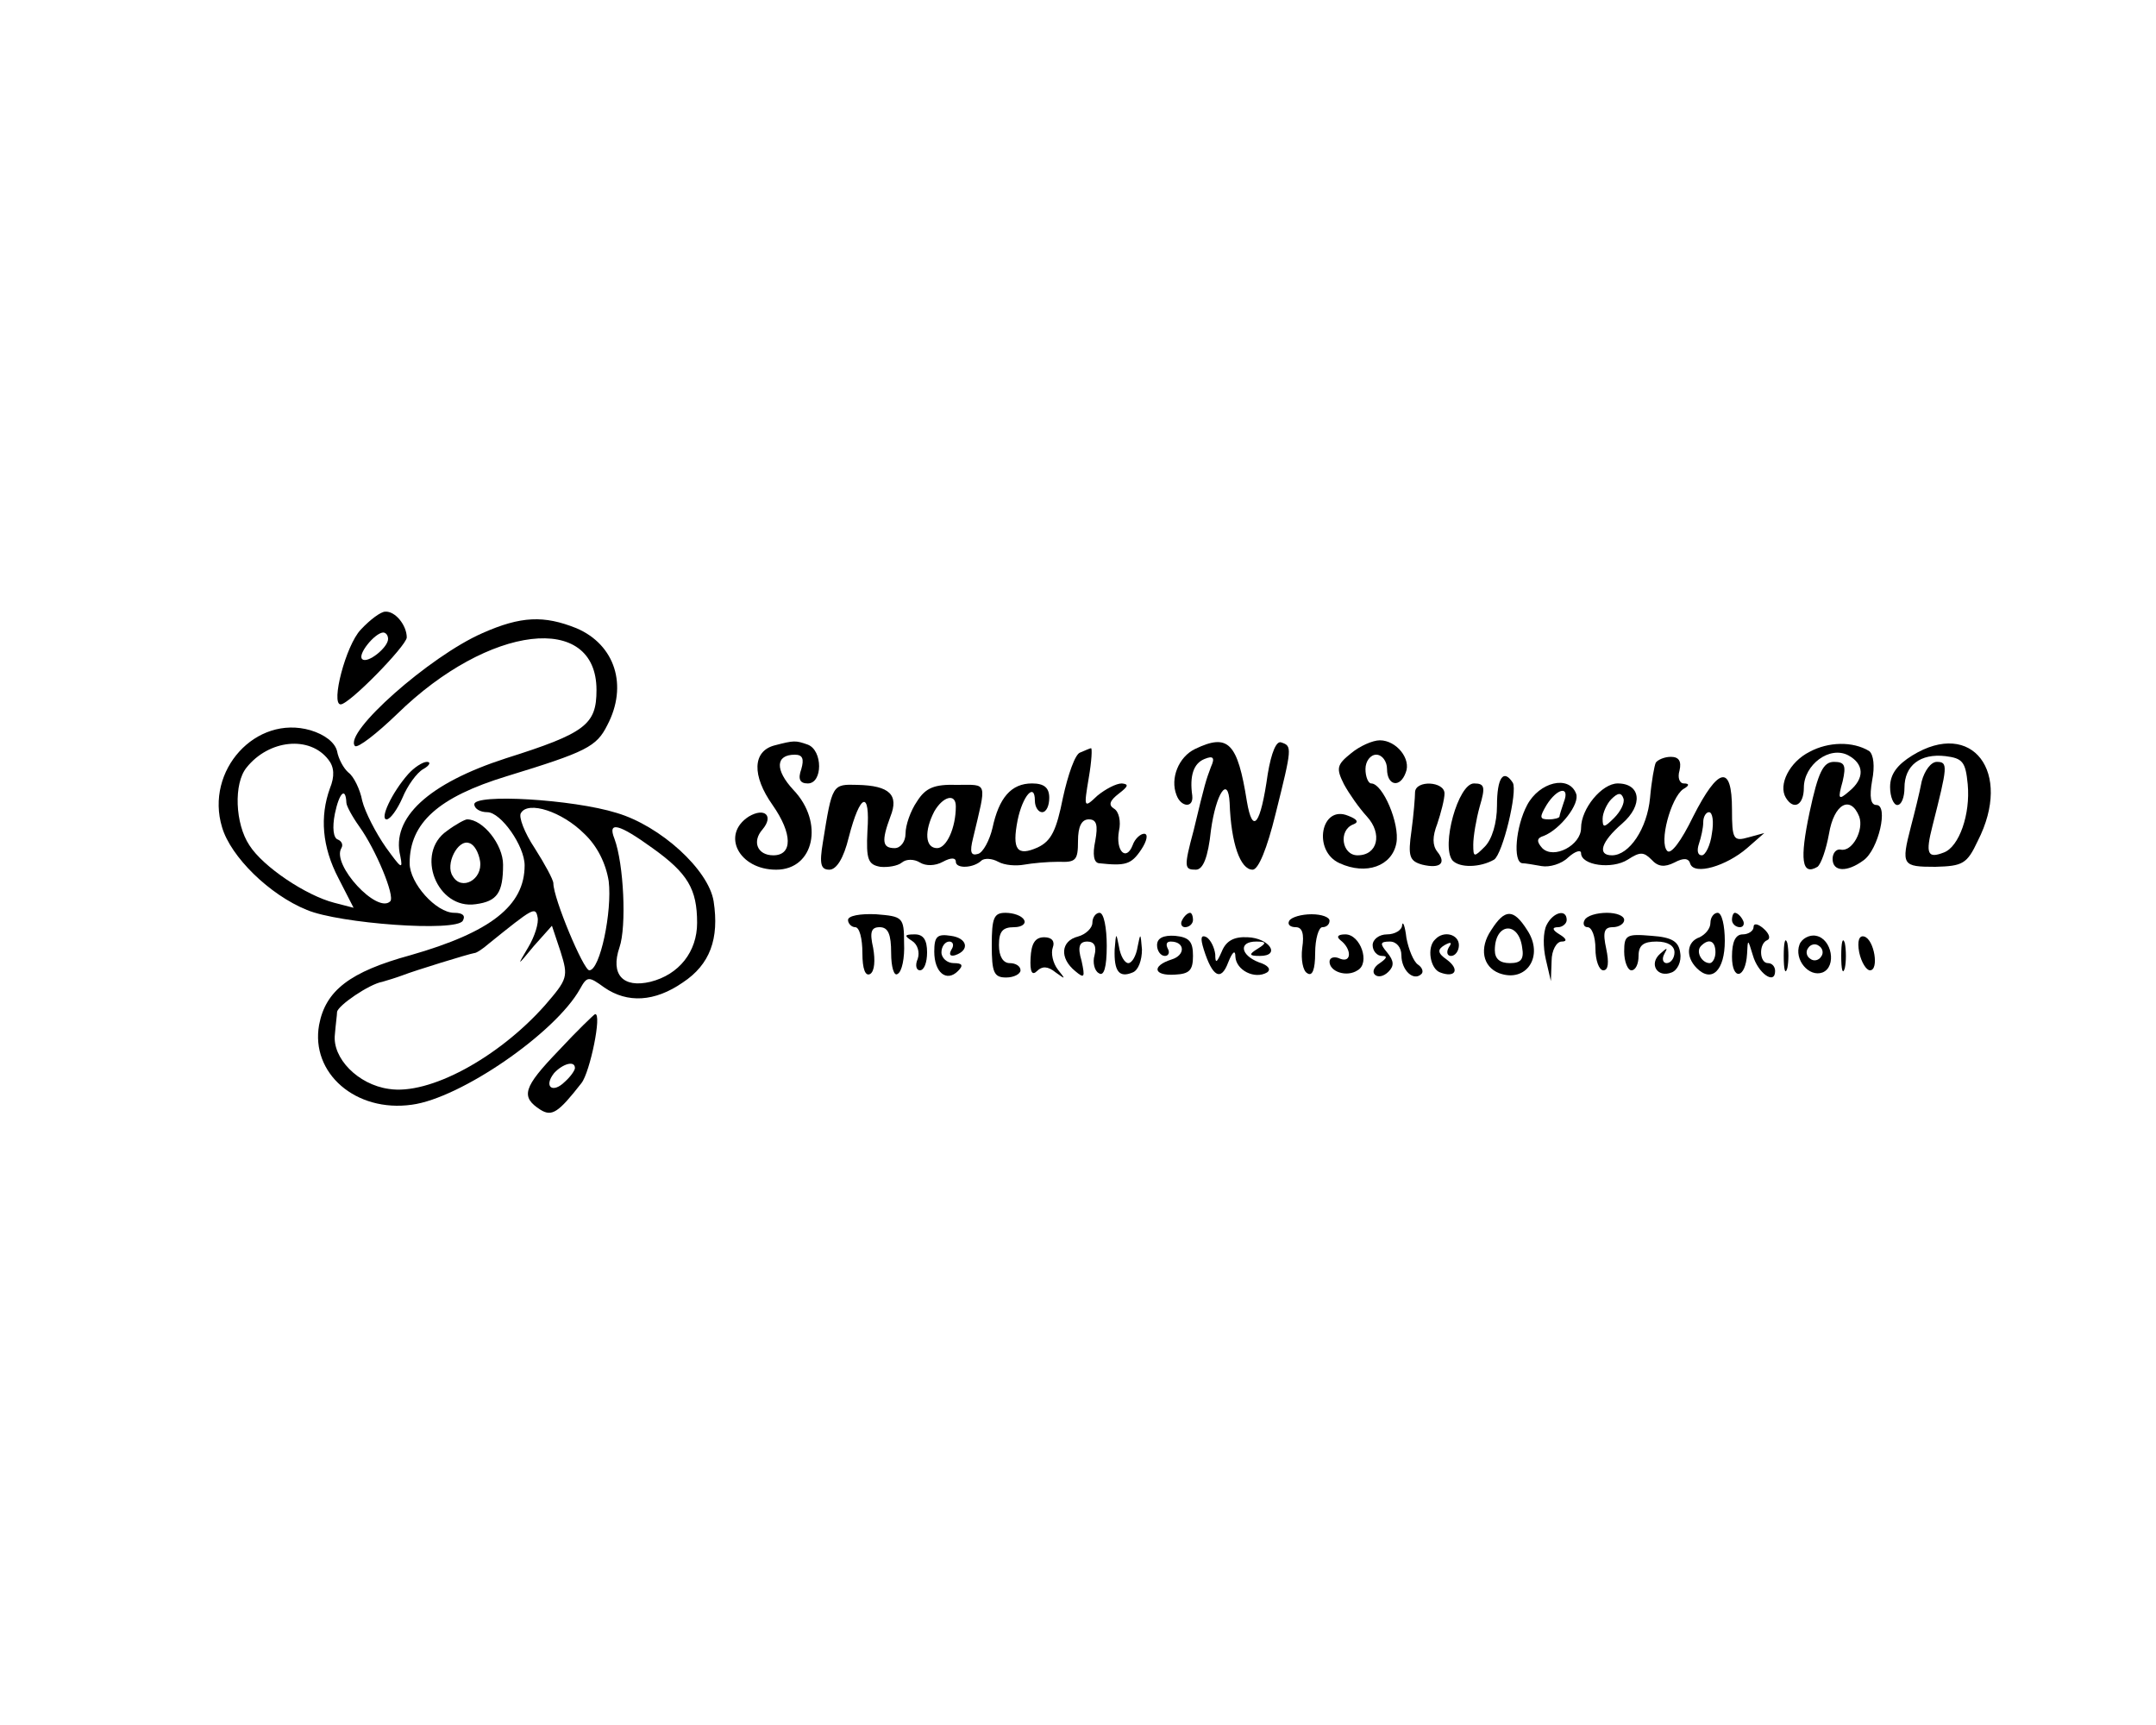 <?xml version="1.0" standalone="no"?>
<!DOCTYPE svg PUBLIC "-//W3C//DTD SVG 20010904//EN"
 "http://www.w3.org/TR/2001/REC-SVG-20010904/DTD/svg10.dtd">
<svg version="1.0" xmlns="http://www.w3.org/2000/svg"
 width="300pt" height="240pt" viewBox="0 0 300 240"
 preserveAspectRatio="xMidYMid meet">
<g transform="translate(0,240) scale(0.1,-0.1)"
fill="#000000" stroke="none">
<path d="M502 1524 c-21 -22 -42 -104 -28 -104 12 0 91 81 92 93 0 17 -16 37
-30 36 -6 0 -21 -11 -34 -25z m38 -13 c0 -12 -29 -35 -36 -28 -7 6 17 36 29
37 4 0 7 -4 7 -9z"/>
<path d="M671 1519 c-73 -32 -194 -139 -177 -157 4 -3 30 17 59 45 127 124
277 142 277 33 0 -48 -15 -60 -126 -95 -108 -35 -160 -83 -147 -136 4 -20 1
-17 -20 12 -14 20 -29 49 -33 65 -3 16 -12 34 -19 39 -7 6 -14 19 -16 30 -3
12 -17 23 -37 29 -76 22 -147 -56 -123 -135 12 -41 66 -94 118 -115 45 -19
208 -31 217 -15 4 7 0 11 -12 11 -25 0 -62 41 -62 69 0 56 40 92 135 121 111
34 125 41 140 71 29 55 11 112 -43 135 -45 18 -77 17 -131 -7z m-214 -176 c8
-10 9 -23 2 -40 -14 -39 -11 -81 12 -125 l21 -41 -27 7 c-39 10 -99 50 -118
80 -20 30 -22 86 -4 108 31 39 88 45 114 11z m25 -60 c0 -4 8 -19 18 -33 23
-32 50 -97 43 -104 -18 -18 -82 51 -68 74 3 5 0 10 -5 12 -6 2 -8 16 -4 36 6
29 15 38 16 15z"/>
<path d="M1078 1363 c-31 -8 -32 -42 -3 -83 28 -40 28 -70 1 -70 -22 0 -30 19
-15 36 16 19 3 31 -19 18 -39 -25 -14 -74 38 -74 53 0 67 66 24 111 -26 28
-25 49 2 49 11 0 13 -6 9 -20 -5 -14 -2 -20 9 -20 21 0 21 46 0 54 -17 6 -19
6 -46 -1z"/>
<path d="M1663 1358 c-23 -11 -35 -41 -26 -64 6 -17 24 -19 22 -1 -4 28 2 45
17 51 12 5 15 2 9 -11 -7 -19 -8 -21 -24 -88 -14 -52 -13 -55 3 -55 10 0 17
17 21 55 7 51 24 77 26 38 2 -57 15 -93 32 -93 8 0 20 29 32 78 23 92 23 94 8
99 -7 3 -14 -14 -19 -44 -10 -71 -21 -85 -29 -38 -13 82 -26 95 -72 73z"/>
<path d="M1880 1352 c-20 -16 -21 -21 -10 -43 7 -13 21 -33 32 -45 22 -24 15
-54 -13 -54 -22 0 -27 35 -6 43 8 3 6 7 -7 12 -38 16 -50 -49 -12 -66 37 -17
73 -4 79 28 5 27 -19 83 -35 83 -4 0 -8 9 -8 20 0 11 7 20 15 20 8 0 15 -9 15
-20 0 -23 18 -27 26 -5 8 19 -13 45 -36 45 -10 0 -28 -8 -40 -18z"/>
<path d="M2518 1354 c-28 -14 -44 -46 -33 -64 11 -18 25 -10 25 14 0 32 36 59
62 45 22 -12 23 -32 1 -50 -15 -13 -16 -11 -9 14 5 22 3 27 -12 27 -15 0 -22
-14 -34 -70 -14 -66 -11 -89 11 -76 5 4 12 24 16 46 7 42 30 54 42 24 7 -19
-10 -50 -26 -46 -6 1 -11 -5 -11 -13 0 -18 20 -19 43 -2 21 15 35 77 18 77 -8
0 -10 11 -6 34 4 20 2 36 -4 41 -23 14 -57 13 -83 -1z"/>
<path d="M2661 1349 c-21 -13 -31 -26 -31 -44 0 -14 5 -25 10 -25 6 0 10 11
10 24 0 31 22 48 57 44 24 -3 28 -8 31 -39 4 -42 -12 -87 -33 -95 -23 -9 -26
-2 -16 37 21 83 22 89 6 89 -8 0 -17 -12 -21 -27 -3 -16 -10 -44 -15 -63 -14
-54 -12 -56 34 -56 38 1 44 4 59 36 49 96 -8 170 -91 119z"/>
<path d="M1503 1353 c-7 -2 -17 -31 -24 -63 -9 -45 -16 -60 -35 -69 -29 -13
-36 -3 -28 38 7 34 24 53 24 27 0 -9 5 -16 10 -16 6 0 10 9 10 20 0 14 -7 20
-24 20 -29 0 -46 -20 -55 -62 -4 -17 -13 -34 -20 -36 -10 -3 -12 2 -7 22 19
80 21 74 -22 74 -32 1 -44 -4 -56 -23 -9 -13 -16 -33 -16 -45 0 -11 -7 -20
-15 -20 -17 0 -19 9 -6 44 12 30 -1 43 -46 44 -35 1 -35 1 -48 -80 -5 -30 -3
-38 9 -38 10 0 20 16 27 45 16 62 30 66 26 9 -2 -40 1 -47 18 -50 10 -1 24 1
30 6 6 5 17 5 25 0 8 -5 21 -5 32 1 11 6 18 6 18 0 0 -10 25 -9 36 2 4 3 14 3
23 -2 9 -5 25 -6 36 -4 11 2 32 4 48 4 24 -1 27 2 27 29 0 20 5 30 15 30 11 0
13 -8 9 -30 -4 -19 -2 -30 5 -31 37 -4 45 -2 59 19 8 12 10 22 4 22 -5 0 -13
-7 -16 -16 -9 -23 -24 -8 -19 20 3 13 0 27 -7 31 -8 5 -6 11 7 21 13 10 14 13
4 14 -8 0 -23 -8 -34 -17 -19 -18 -19 -17 -12 25 4 23 5 42 3 41 -1 0 -8 -3
-15 -6z m-173 -75 c0 -30 -13 -58 -26 -58 -17 0 -18 24 -4 51 12 21 30 26 30
7z"/>
<path d="M2304 1339 c-2 -4 -6 -26 -8 -49 -4 -43 -29 -80 -53 -80 -21 0 -15
19 14 44 30 26 26 56 -6 56 -22 0 -51 -35 -51 -62 0 -24 -38 -44 -54 -28 -8 9
-8 14 2 17 23 9 51 45 45 59 -10 26 -51 16 -68 -16 -16 -30 -20 -79 -7 -81 4
0 16 -2 27 -4 11 -2 28 3 37 12 10 9 18 11 18 6 0 -17 43 -23 65 -9 17 11 22
11 33 0 9 -10 18 -11 32 -4 13 7 20 6 22 -2 6 -16 50 -3 79 22 l24 21 -22 -6
c-21 -6 -23 -3 -23 39 0 63 -19 59 -54 -10 -17 -35 -31 -53 -36 -48 -12 12 5
74 22 86 9 5 9 8 1 8 -6 0 -9 8 -6 18 3 13 -1 19 -12 19 -9 0 -18 -4 -21 -8z
m-128 -55 c-3 -9 -6 -18 -6 -20 0 -2 -7 -4 -15 -4 -13 0 -13 3 -3 20 15 24 33
27 24 4z m70 -22 c-14 -14 -16 -14 -16 -1 0 8 6 21 12 27 9 9 14 10 17 1 2 -6
-4 -18 -13 -27z m136 -22 c-2 -16 -9 -30 -14 -30 -6 0 -7 7 -4 16 3 9 6 22 6
30 0 8 4 14 8 14 5 0 7 -13 4 -30z"/>
<path d="M568 1323 c-23 -26 -40 -63 -30 -63 5 0 15 14 22 30 7 17 20 35 29
40 9 5 11 10 5 10 -6 0 -18 -8 -26 -17z"/>
<path d="M2083 1279 c0 -24 -7 -47 -17 -57 -15 -15 -16 -15 -16 3 0 11 4 35 9
53 8 27 7 32 -8 32 -22 0 -46 -87 -30 -107 10 -11 39 -10 58 1 12 8 33 95 26
107 -13 20 -22 7 -22 -32z"/>
<path d="M1969 1298 c0 -7 -2 -32 -5 -54 -5 -35 -3 -42 15 -47 25 -6 34 2 21
18 -7 9 -7 21 0 39 5 15 10 34 10 42 0 17 -40 19 -41 2z"/>
<path d="M660 1281 c0 -6 8 -11 18 -11 19 0 52 -47 52 -74 0 -56 -47 -93 -159
-125 -84 -23 -118 -49 -127 -97 -12 -67 51 -122 129 -111 68 9 200 100 234
161 10 18 12 18 34 2 32 -22 70 -20 109 7 38 25 51 61 43 113 -7 44 -74 105
-135 123 -61 19 -198 27 -198 12z m153 -41 c18 -17 30 -41 34 -66 5 -42 -12
-124 -27 -124 -8 0 -50 100 -50 121 0 5 -12 27 -26 49 -14 21 -23 44 -19 49
10 17 57 2 88 -29z m95 -20 c49 -35 62 -57 62 -104 0 -40 -25 -72 -65 -82 -38
-9 -56 10 -43 48 10 29 6 116 -7 151 -10 25 6 21 53 -13z m-173 -138 c-16 -27
-16 -27 8 2 l25 28 12 -36 c11 -35 10 -38 -22 -75 -65 -73 -161 -125 -217
-116 -43 6 -79 43 -75 76 1 13 3 27 3 31 1 9 45 39 63 42 7 2 20 6 28 9 18 7
93 30 100 31 3 0 12 6 20 13 62 50 65 52 68 37 2 -8 -4 -27 -13 -42z"/>
<path d="M622 1244 c-45 -31 -14 -110 40 -102 30 4 38 16 38 55 0 28 -28 63
-50 63 -3 0 -16 -7 -28 -16z m46 -42 c4 -26 -26 -42 -38 -21 -11 16 7 52 23
46 7 -2 13 -13 15 -25z"/>
<path d="M1180 1120 c0 -5 5 -10 10 -10 6 0 10 -16 10 -36 0 -22 4 -33 11 -29
6 4 7 19 4 36 -5 22 -3 29 9 29 12 0 16 -10 16 -36 0 -19 4 -33 9 -29 6 3 10
22 9 43 0 36 -2 37 -39 40 -22 1 -39 -2 -39 -8z"/>
<path d="M1380 1085 c0 -38 3 -45 20 -45 11 0 20 5 20 10 0 6 -7 10 -15 10 -9
0 -15 9 -15 25 0 19 5 25 21 25 11 0 17 5 14 10 -3 6 -15 10 -26 10 -16 0 -19
-7 -19 -45z"/>
<path d="M1520 1116 c0 -7 -9 -16 -20 -19 -24 -6 -26 -30 -4 -48 13 -11 14 -9
9 14 -6 20 -3 27 8 27 10 0 13 -7 10 -19 -3 -10 0 -22 6 -25 7 -5 11 8 11 38
0 25 -4 46 -10 46 -5 0 -10 -6 -10 -14z"/>
<path d="M1645 1120 c-3 -5 -1 -10 4 -10 6 0 11 5 11 10 0 6 -2 10 -4 10 -3 0
-8 -4 -11 -10z"/>
<path d="M1794 1119 c-3 -5 1 -9 9 -9 9 0 12 -9 9 -29 -2 -16 1 -32 7 -35 7
-5 11 5 11 28 0 20 5 36 10 36 6 0 10 4 10 9 0 5 -11 9 -25 9 -14 0 -28 -4
-31 -9z"/>
<path d="M2075 1106 c-17 -25 -12 -51 11 -60 38 -14 63 24 39 60 -19 30 -31
30 -50 0z m43 -24 c3 -17 -2 -22 -17 -22 -14 0 -21 6 -21 18 0 38 33 41 38 4z"/>
<path d="M2152 1113 c-5 -10 -5 -31 -1 -48 l7 -30 1 28 c0 15 7 27 14 27 8 0
7 4 -3 10 -10 6 -11 10 -2 10 6 0 12 5 12 10 0 16 -19 11 -28 -7z"/>
<path d="M2205 1120 c-3 -5 -1 -10 4 -10 6 0 11 -13 11 -30 0 -16 5 -30 11
-30 7 0 8 11 4 30 -5 23 -3 30 9 30 9 0 16 5 16 10 0 6 -11 10 -24 10 -14 0
-28 -4 -31 -10z"/>
<path d="M2380 1116 c0 -8 -7 -16 -15 -20 -18 -6 -20 -27 -4 -43 21 -21 39 -3
39 38 0 21 -4 39 -10 39 -5 0 -10 -6 -10 -14z m7 -41 c0 -8 -4 -15 -8 -15 -11
0 -20 16 -12 24 11 11 20 7 20 -9z"/>
<path d="M2410 1120 c0 -5 5 -10 11 -10 5 0 7 5 4 10 -3 6 -8 10 -11 10 -2 0
-4 -4 -4 -10z"/>
<path d="M1951 1113 c0 -7 -10 -13 -21 -13 -11 0 -20 -7 -20 -15 0 -8 6 -15
13 -15 8 0 7 -3 -3 -10 -8 -5 -11 -12 -7 -16 4 -4 12 -3 19 4 8 8 8 15 -2 27
-10 12 -10 15 4 15 9 0 16 -8 16 -19 0 -21 17 -37 28 -26 3 3 1 9 -5 13 -6 4
-13 21 -16 37 -2 17 -5 24 -6 18z"/>
<path d="M2440 1110 c0 -5 -7 -10 -15 -10 -10 0 -15 -10 -15 -31 0 -34 19 -31
21 4 1 21 1 21 8 -2 7 -25 31 -42 31 -22 0 6 -4 11 -10 11 -12 0 -13 27 -1 32
5 2 3 9 -5 16 -8 7 -14 8 -14 2z"/>
<path d="M1269 1091 c8 -5 11 -16 8 -25 -4 -9 -2 -16 3 -16 6 0 10 11 10 25 0
17 -5 25 -17 25 -15 0 -15 -2 -4 -9z"/>
<path d="M1300 1076 c0 -29 17 -43 33 -27 8 8 6 11 -6 11 -9 0 -17 7 -17 15 0
8 5 15 11 15 5 0 7 -5 3 -11 -4 -7 -2 -10 5 -8 21 7 17 24 -6 27 -19 3 -23 -1
-23 -22z"/>
<path d="M1434 1067 c-1 -19 2 -25 9 -18 7 7 15 7 26 -2 14 -10 14 -10 3 4 -7
9 -10 23 -7 31 3 8 -1 14 -12 14 -13 0 -18 -9 -19 -29z"/>
<path d="M1551 1079 c-1 -30 6 -40 25 -32 8 3 13 17 13 32 -2 23 -2 24 -6 4
-2 -13 -8 -23 -13 -23 -5 0 -11 10 -13 23 -4 20 -4 20 -6 -4z"/>
<path d="M1610 1085 c0 -8 5 -15 11 -15 5 0 7 5 4 10 -3 6 -2 10 4 10 20 0 21
-19 1 -25 -28 -9 -25 -23 5 -21 20 1 25 6 25 26 0 20 -5 26 -25 28 -16 1 -25
-3 -25 -13z"/>
<path d="M1675 1079 c12 -38 24 -45 34 -18 6 15 10 18 10 8 1 -19 27 -32 44
-22 6 4 2 10 -11 14 -26 10 -29 29 -4 29 14 0 15 -2 2 -10 -13 -8 -12 -10 3
-10 30 0 13 25 -17 26 -19 1 -30 -5 -36 -20 -7 -16 -9 -17 -9 -4 -1 9 -6 20
-12 24 -8 4 -9 -1 -4 -17z"/>
<path d="M1865 1092 c16 -12 16 -32 0 -26 -8 4 -15 2 -15 -4 0 -14 24 -22 39
-12 18 10 4 50 -17 50 -10 0 -13 -3 -7 -8z"/>
<path d="M1997 1093 c-12 -11 -7 -41 7 -46 21 -8 28 4 9 18 -13 9 -13 14 -3
20 9 5 11 4 6 -3 -4 -7 -2 -12 3 -12 6 0 11 7 11 15 0 15 -21 21 -33 8z"/>
<path d="M2260 1076 c0 -14 5 -26 10 -26 6 0 10 9 10 20 0 15 7 20 25 20 16 0
25 -6 25 -15 0 -8 -5 -15 -11 -15 -5 0 -7 6 -3 13 5 9 4 9 -6 0 -16 -14 -4
-34 16 -26 8 3 14 15 12 27 -2 16 -11 22 -40 24 -35 3 -38 1 -38 -22z"/>
<path d="M2482 1070 c0 -19 2 -27 5 -17 2 9 2 25 0 35 -3 9 -5 1 -5 -18z"/>
<path d="M2504 1086 c-8 -21 13 -46 32 -39 20 8 13 47 -9 51 -9 2 -20 -4 -23
-12z m30 -17 c-3 -5 -10 -7 -15 -3 -5 3 -7 10 -3 15 3 5 10 7 15 3 5 -3 7 -10
3 -15z"/>
<path d="M2562 1070 c0 -19 2 -27 5 -17 2 9 2 25 0 35 -3 9 -5 1 -5 -18z"/>
<path d="M2587 1075 c3 -14 10 -25 15 -25 13 0 6 43 -8 47 -7 2 -10 -6 -7 -22z"/>
<path d="M777 938 c-49 -51 -53 -64 -25 -82 16 -10 25 -4 57 37 12 15 29 98
19 96 -1 0 -25 -23 -51 -51z m23 -24 c0 -3 -6 -12 -14 -19 -17 -17 -30 -7 -15
12 12 13 29 18 29 7z"/>
</g>
</svg>
